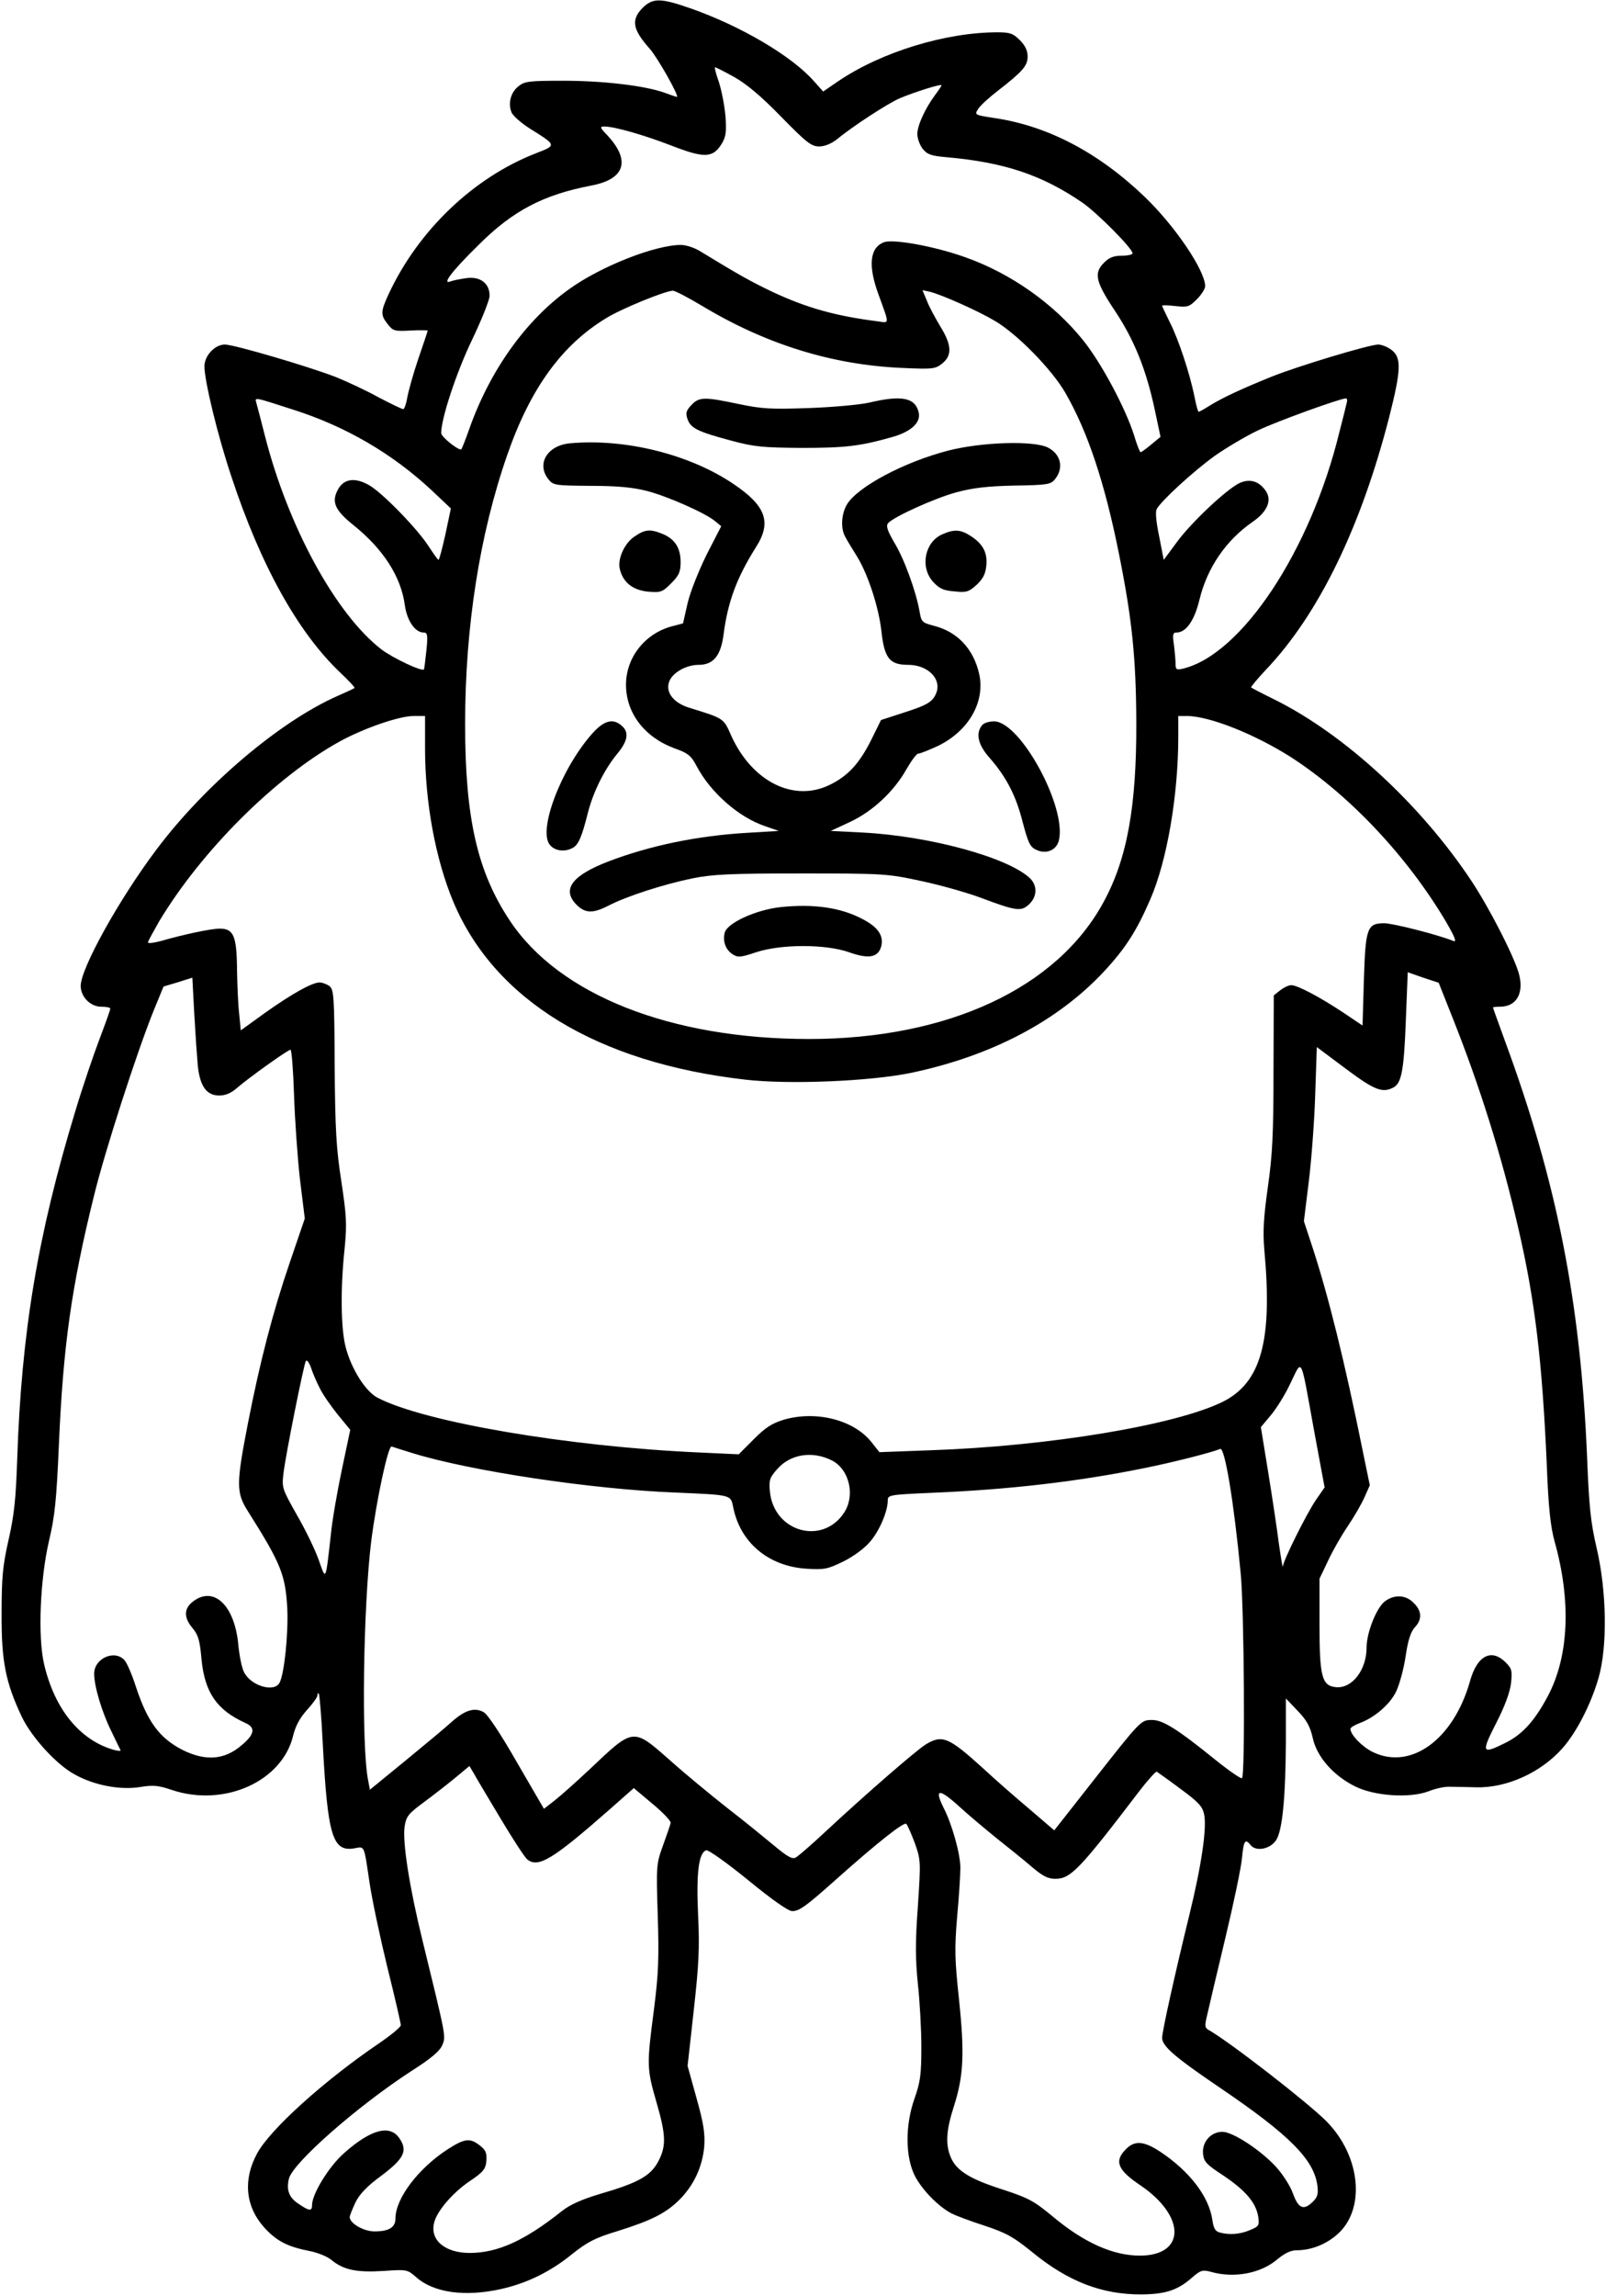 <?xml version="1.0" standalone="no"?>
<!DOCTYPE svg PUBLIC "-//W3C//DTD SVG 20010904//EN"
 "http://www.w3.org/TR/2001/REC-SVG-20010904/DTD/svg10.dtd">
<svg version="1.0" xmlns="http://www.w3.org/2000/svg"
 width="597pt" height="853pt" viewBox="0 0 597 853"
 preserveAspectRatio="xMidYMid meet">
<g transform="translate(0,853) scale(0.1,-0.1)"
fill="#000000" stroke="none">
<path d="M2389 8501 c-44 -45 -38 -80 27 -153 29 -33 111 -178 100 -178 -2 0
-23 7 -47 16 -74 26 -227 44 -375 44 -126 0 -144 -2 -166 -20 -29 -22 -40 -63
-27 -96 4 -13 34 -39 66 -60 104 -65 103 -63 24 -94 -231 -90 -436 -286 -546
-522 -30 -65 -31 -78 -4 -112 20 -26 26 -27 85 -24 35 2 64 1 64 0 0 -2 -16
-50 -35 -105 -19 -56 -37 -121 -41 -144 -4 -24 -11 -43 -15 -43 -5 0 -46 20
-92 44 -45 25 -116 58 -158 75 -100 39 -379 121 -413 121 -37 0 -76 -41 -76
-81 0 -54 49 -257 100 -409 109 -331 248 -580 405 -729 31 -29 55 -55 53 -57
-2 -2 -30 -15 -62 -29 -216 -95 -495 -332 -675 -572 -139 -185 -281 -441 -281
-506 0 -40 36 -77 76 -77 19 0 34 -3 34 -7 0 -5 -18 -55 -40 -113 -22 -58 -63
-178 -90 -268 -140 -461 -200 -820 -216 -1292 -5 -148 -11 -208 -32 -300 -22
-98 -26 -139 -26 -275 -1 -177 15 -256 75 -383 37 -77 130 -179 198 -215 72
-40 168 -58 242 -46 49 8 68 6 118 -11 195 -65 411 32 451 203 9 36 25 65 51
94 22 24 39 48 39 54 0 7 2 10 5 7 3 -3 10 -88 15 -189 18 -338 36 -399 116
-386 41 7 36 17 58 -129 9 -61 39 -202 66 -313 28 -112 50 -208 50 -215 0 -7
-38 -38 -85 -70 -200 -136 -401 -317 -449 -406 -53 -97 -44 -196 25 -274 45
-50 85 -72 166 -88 32 -6 70 -21 85 -34 45 -37 93 -47 192 -41 88 6 90 6 123
-23 65 -58 182 -74 316 -44 97 22 183 64 264 130 57 45 85 60 168 85 128 40
181 67 232 118 53 54 84 121 91 197 3 48 -2 84 -29 180 l-33 119 23 207 c19
171 22 232 16 355 -7 154 2 229 30 239 7 3 75 -45 155 -110 89 -73 150 -116
165 -116 26 0 50 17 160 115 157 140 256 218 264 209 5 -5 19 -38 32 -72 22
-63 22 -67 11 -235 -10 -134 -9 -197 0 -287 7 -63 13 -169 13 -235 0 -103 -4
-130 -25 -190 -36 -101 -35 -220 2 -291 28 -52 87 -112 135 -137 15 -8 71 -29
124 -46 81 -27 107 -42 175 -97 134 -110 260 -159 409 -158 89 1 134 16 188
64 30 26 38 28 68 20 86 -25 187 -6 248 47 27 22 49 33 71 33 53 0 107 21 149
57 108 92 91 290 -37 421 -68 69 -363 298 -440 341 -14 8 -14 16 -4 57 6 27
36 155 67 284 31 129 59 263 62 298 6 65 12 73 33 46 20 -23 69 -14 92 17 25
33 37 159 38 372 l0 157 43 -45 c34 -35 47 -58 57 -102 15 -70 77 -140 158
-180 73 -36 203 -44 272 -18 25 10 60 18 78 17 17 0 62 -1 100 -2 113 -3 241
55 321 146 52 59 105 163 133 259 34 117 31 323 -7 485 -22 94 -28 154 -35
330 -24 582 -113 1031 -306 1554 -24 66 -44 121 -44 123 0 2 12 3 28 3 61 1
89 53 67 127 -21 69 -111 244 -177 343 -188 282 -469 541 -728 670 -47 23 -87
44 -89 46 -2 2 23 32 55 66 195 205 353 528 459 942 43 170 45 217 9 245 -15
12 -38 21 -51 21 -32 0 -298 -80 -395 -119 -114 -46 -184 -79 -228 -106 -22
-14 -42 -25 -44 -25 -3 0 -10 26 -16 58 -18 87 -59 211 -91 274 -16 32 -29 60
-29 62 0 3 22 2 49 -1 46 -5 52 -3 80 25 17 17 31 39 31 49 -1 59 -111 222
-224 331 -171 164 -358 263 -556 293 -78 12 -78 12 -64 34 8 13 40 42 71 66
94 73 113 94 113 129 0 22 -9 41 -29 61 -25 25 -37 29 -83 29 -193 0 -431 -73
-591 -181 l-57 -39 -33 37 c-82 94 -272 206 -460 272 -112 39 -140 39 -178 2z
m340 -257 c46 -26 99 -70 174 -147 95 -97 113 -111 142 -111 21 0 45 10 67 27
55 46 190 134 233 152 52 22 155 55 155 48 0 -2 -11 -19 -24 -36 -37 -50 -66
-113 -66 -145 0 -16 9 -41 20 -55 17 -21 31 -26 88 -31 214 -19 353 -65 503
-167 54 -36 189 -172 189 -190 0 -5 -18 -9 -40 -9 -30 0 -47 -7 -65 -25 -40
-39 -33 -71 39 -179 72 -108 117 -219 149 -370 l21 -99 -34 -28 c-19 -16 -37
-29 -40 -29 -3 0 -14 28 -24 62 -32 101 -121 268 -189 353 -110 137 -269 249
-438 309 -114 41 -269 69 -303 56 -53 -20 -60 -87 -20 -195 41 -113 41 -105
-2 -99 -158 20 -264 50 -389 108 -80 38 -124 62 -273 153 -21 13 -52 23 -71
23 -95 0 -297 -79 -415 -164 -161 -115 -294 -301 -371 -518 -15 -43 -29 -78
-31 -78 -16 0 -74 48 -74 61 0 54 56 224 114 345 36 75 66 150 66 165 0 46
-34 72 -84 66 -22 -3 -49 -8 -60 -12 -36 -15 3 37 103 135 128 128 242 187
421 221 124 24 145 93 57 187 -27 28 -28 32 -11 32 39 0 149 -32 250 -71 121
-47 153 -46 185 4 17 27 20 44 16 102 -3 39 -14 96 -24 128 -11 31 -18 57 -15
57 3 0 35 -16 71 -36z m-118 -851 c236 -142 483 -219 744 -230 113 -5 122 -4
148 17 37 30 35 69 -8 138 -19 32 -42 74 -50 96 l-16 38 28 -6 c44 -11 179
-71 241 -108 82 -48 211 -179 262 -267 83 -144 146 -332 199 -596 49 -243 64
-387 65 -630 1 -311 -34 -505 -121 -665 -173 -321 -580 -510 -1096 -510 -514
0 -929 164 -1112 440 -121 182 -166 381 -166 730 0 361 54 706 157 1001 86
247 203 408 369 508 57 35 217 100 246 101 9 0 58 -26 110 -57z m-1521 -385
c195 -62 368 -163 514 -299 l72 -68 -20 -95 c-12 -53 -23 -96 -26 -96 -3 1
-18 22 -35 48 -41 65 -171 199 -222 229 -54 31 -96 25 -118 -18 -23 -44 -10
-75 59 -130 111 -89 177 -192 191 -298 8 -57 38 -101 70 -101 14 0 16 -9 10
-67 -4 -38 -8 -69 -9 -70 -7 -9 -116 42 -159 75 -170 132 -347 457 -433 796
-14 55 -28 109 -31 119 -6 22 -12 23 137 -25z m3916 25 c-2 -10 -14 -58 -27
-108 -107 -440 -363 -826 -581 -879 -25 -6 -28 -3 -28 17 0 14 -3 45 -6 71 -6
38 -4 46 9 46 36 0 67 44 86 123 29 119 99 220 197 288 54 37 73 79 50 114
-25 38 -61 48 -99 30 -48 -23 -180 -147 -233 -220 l-48 -65 -17 87 c-11 53
-15 92 -9 102 17 31 136 140 215 197 44 31 117 74 161 95 71 34 304 118 327
119 5 0 6 -8 3 -17z m-3426 -1283 c0 -202 39 -412 105 -570 154 -366 535 -598
1085 -661 165 -19 465 -6 616 25 300 63 547 193 719 378 79 85 121 151 171
267 62 142 104 386 104 604 l0 77 31 0 c85 0 255 -68 391 -155 217 -141 430
-368 573 -609 33 -57 41 -77 28 -72 -59 24 -226 66 -257 66 -64 0 -70 -17 -76
-210 l-5 -170 -70 47 c-87 58 -172 103 -195 103 -10 0 -28 -9 -41 -19 l-24
-19 -1 -284 c0 -230 -4 -310 -21 -428 -16 -115 -19 -164 -13 -235 31 -336 -12
-492 -155 -563 -177 -87 -648 -165 -1088 -180 l-188 -7 -30 38 c-66 82 -204
117 -324 83 -46 -14 -69 -29 -113 -73 l-56 -56 -151 7 c-485 22 -1018 113
-1191 203 -45 23 -98 107 -119 188 -18 69 -20 216 -4 366 9 93 7 122 -12 249
-19 122 -23 191 -25 429 -1 262 -3 285 -20 298 -10 7 -26 13 -36 13 -28 0
-103 -42 -203 -113 l-90 -65 -6 62 c-4 33 -7 108 -8 166 -1 123 -13 150 -64
150 -32 0 -128 -20 -219 -46 -27 -7 -48 -10 -48 -5 0 4 19 38 41 77 159 265
435 539 673 670 90 49 220 94 274 94 l42 0 0 -120z m3820 -1002 c101 -254 182
-511 244 -781 62 -267 89 -494 106 -882 6 -158 14 -228 29 -282 62 -221 53
-425 -24 -572 -49 -93 -95 -144 -157 -175 -90 -45 -93 -39 -37 71 33 64 52
116 56 150 5 46 3 54 -20 77 -53 53 -106 25 -132 -68 -61 -218 -220 -334 -362
-265 -39 19 -83 64 -83 86 0 5 15 14 33 21 56 20 114 70 137 118 12 25 28 83
35 130 9 61 19 91 34 108 28 29 27 61 -4 91 -30 31 -73 32 -108 5 -31 -25 -67
-116 -67 -171 0 -83 -54 -153 -114 -147 -52 5 -61 38 -61 233 l0 170 32 67
c17 37 50 94 73 128 23 34 51 82 62 107 l20 45 -27 131 c-66 327 -127 573
-187 756 l-31 94 18 146 c10 80 21 226 24 324 l6 177 107 -80 c107 -80 137
-92 178 -70 30 16 39 64 46 251 l7 177 57 -20 58 -19 52 -131z m-4665 -175 c8
-79 33 -113 80 -113 23 0 45 9 67 29 43 37 188 141 198 141 4 0 10 -75 13
-167 3 -93 13 -234 22 -314 l18 -146 -56 -164 c-63 -184 -111 -369 -156 -600
-43 -221 -43 -254 -1 -321 125 -198 141 -238 148 -365 4 -92 -11 -242 -29
-275 -20 -37 -107 -11 -132 40 -8 15 -17 60 -21 100 -13 148 -92 223 -170 161
-33 -26 -33 -59 0 -98 21 -25 27 -46 33 -115 12 -124 57 -189 163 -237 39 -17
35 -42 -14 -83 -64 -55 -135 -60 -222 -16 -84 44 -128 104 -171 234 -14 44
-33 88 -42 98 -37 41 -113 7 -113 -50 0 -47 29 -143 63 -212 17 -36 33 -68 35
-72 2 -4 -9 -3 -25 1 -126 36 -220 151 -259 318 -24 102 -15 315 18 458 22 92
28 152 37 360 16 365 46 582 131 925 41 167 160 535 223 690 l35 85 54 16 53
17 7 -132 c4 -72 10 -159 13 -193z m454 -1201 c11 -23 42 -67 67 -98 l46 -56
-31 -147 c-17 -80 -36 -189 -41 -241 -20 -178 -18 -173 -45 -96 -13 37 -49
112 -81 167 -55 98 -57 101 -50 157 8 68 75 402 83 416 4 5 12 -6 19 -25 6
-19 21 -54 33 -77z m3696 -158 l39 -210 -32 -46 c-36 -53 -121 -224 -123 -247
-1 -9 -7 29 -15 84 -7 55 -25 175 -40 267 l-27 166 36 43 c20 23 54 77 74 120
45 92 36 109 88 -177z m-3350 -83 c214 -66 665 -134 975 -146 208 -9 206 -8
215 -52 25 -132 130 -222 273 -231 66 -4 78 -2 137 27 37 18 79 49 99 73 35
40 66 113 66 153 0 21 5 22 163 29 291 12 546 42 792 92 104 21 243 56 281 71
17 6 51 -198 76 -462 13 -134 17 -749 5 -761 -3 -4 -48 27 -99 68 -141 114
-195 148 -235 148 -42 0 -41 1 -221 -228 l-143 -182 -91 78 c-50 42 -128 110
-172 151 -129 117 -153 128 -215 90 -34 -21 -218 -180 -376 -327 -49 -46 -98
-88 -107 -93 -13 -7 -31 3 -80 44 -35 29 -112 92 -173 139 -60 47 -157 127
-213 177 -141 124 -135 124 -302 -34 -47 -44 -104 -95 -127 -113 l-41 -32
-100 172 c-60 105 -109 179 -124 187 -34 19 -70 8 -120 -37 -22 -20 -100 -85
-172 -144 l-131 -107 -7 37 c-25 132 -18 640 12 887 20 155 63 356 76 351 6
-2 42 -14 79 -25z m1558 -27 c65 -34 87 -131 44 -195 -81 -121 -260 -70 -275
79 -4 44 -1 52 27 84 49 56 131 69 204 32z m-1233 -1329 c46 -77 91 -146 100
-153 41 -33 95 0 310 189 l86 76 69 -58 c39 -32 69 -64 68 -71 -1 -7 -14 -44
-28 -83 -25 -69 -26 -74 -20 -260 5 -158 3 -217 -14 -350 -27 -206 -27 -220 9
-344 36 -124 37 -164 7 -221 -28 -53 -73 -79 -214 -120 -71 -21 -115 -41 -145
-65 -137 -109 -238 -155 -342 -155 -92 0 -149 48 -132 113 10 42 68 110 131
153 52 35 60 45 63 76 2 29 -2 40 -24 57 -37 29 -56 27 -120 -14 -108 -70
-194 -182 -194 -257 0 -33 -24 -48 -78 -48 -40 0 -92 30 -92 53 0 6 10 30 21
54 15 31 43 61 98 101 82 62 97 91 67 136 -35 55 -107 36 -208 -54 -56 -50
-118 -151 -118 -192 0 -24 -10 -23 -51 5 -35 23 -45 51 -35 93 15 59 254 269
454 399 74 47 107 75 116 97 14 33 15 27 -74 391 -49 200 -74 364 -66 421 6
38 14 48 71 90 35 26 88 67 117 91 l53 44 16 -27 c8 -15 53 -90 99 -167z
m2527 110 c67 -49 83 -66 89 -95 11 -51 -10 -192 -55 -375 -54 -221 -101 -432
-101 -456 0 -31 48 -72 216 -186 258 -175 348 -266 361 -362 4 -31 1 -43 -16
-60 -34 -34 -54 -27 -74 28 -9 27 -37 71 -62 99 -57 63 -162 132 -201 132 -43
0 -76 -38 -72 -81 3 -30 12 -40 75 -81 82 -55 121 -100 130 -152 5 -34 3 -37
-30 -51 -38 -16 -77 -19 -113 -9 -16 4 -23 16 -27 45 -12 87 -83 181 -194 255
-61 40 -95 43 -128 9 -44 -44 -31 -77 56 -135 168 -115 166 -260 -4 -260 -99
0 -207 48 -322 144 -71 59 -91 70 -189 102 -122 39 -171 70 -192 120 -20 48
-17 99 12 189 36 112 40 196 19 396 -16 150 -17 189 -7 308 7 75 12 157 12
182 0 51 -31 162 -62 222 -36 72 -18 74 55 8 37 -34 103 -89 145 -123 42 -33
100 -80 128 -104 40 -34 59 -44 87 -44 57 0 89 33 314 328 31 40 59 71 63 70
3 -2 43 -30 87 -63z"/>
<path d="M2570 7025 c-20 -21 -22 -30 -14 -53 12 -33 38 -46 162 -79 85 -23
117 -26 262 -27 162 0 216 6 339 41 69 20 105 54 96 91 -13 55 -63 65 -185 36
-36 -8 -137 -17 -225 -20 -139 -5 -173 -3 -259 15 -128 27 -147 27 -176 -4z"/>
<path d="M2118 6883 c-84 -8 -125 -77 -79 -134 18 -22 25 -23 157 -24 101 0
158 -6 209 -19 77 -20 217 -82 253 -112 l23 -19 -54 -105 c-29 -59 -61 -138
-71 -181 l-17 -75 -42 -11 c-100 -27 -170 -116 -170 -217 0 -105 69 -195 180
-236 51 -18 62 -27 83 -67 52 -98 156 -189 253 -222 l52 -18 -117 -7 c-186
-11 -361 -47 -518 -107 -132 -51 -171 -102 -120 -157 33 -35 62 -37 119 -8 71
37 209 81 316 103 76 15 140 18 405 18 306 0 319 -1 444 -28 71 -15 170 -43
221 -62 133 -50 151 -52 180 -25 31 29 32 70 3 98 -83 77 -372 156 -621 169
l-119 6 71 33 c84 39 164 113 211 197 18 31 37 57 43 57 7 0 39 13 72 28 115
55 178 164 155 268 -21 93 -81 157 -168 179 -45 12 -47 14 -54 55 -13 73 -57
195 -94 255 -25 43 -31 61 -23 71 19 23 173 93 254 115 59 16 116 23 215 25
124 2 136 4 152 24 33 41 22 92 -26 117 -52 27 -246 21 -371 -11 -163 -42
-336 -134 -376 -199 -22 -36 -25 -92 -6 -123 6 -12 27 -46 45 -75 40 -67 78
-185 88 -270 11 -104 30 -129 100 -129 72 0 124 -51 105 -103 -13 -34 -32 -46
-123 -75 l-83 -27 -36 -73 c-44 -88 -86 -134 -153 -167 -134 -67 -289 10 -367
180 -30 68 -26 65 -158 106 -57 18 -87 56 -74 95 11 34 63 64 110 64 55 0 83
34 93 115 16 121 49 209 120 322 59 92 38 153 -82 234 -163 111 -404 171 -610
152z"/>
<path d="M2359 6537 c-38 -25 -64 -84 -55 -121 12 -50 48 -78 104 -84 49 -4
54 -2 87 31 29 29 35 42 35 79 0 52 -21 85 -66 104 -46 19 -66 18 -105 -9z"/>
<path d="M3503 6545 c-65 -28 -84 -121 -35 -176 23 -25 38 -33 79 -36 45 -5
54 -2 82 23 23 21 34 40 37 69 6 49 -10 82 -55 112 -39 26 -63 28 -108 8z"/>
<path d="M2200 5803 c-116 -132 -202 -361 -155 -413 19 -22 55 -26 84 -10 21
11 34 41 56 129 20 79 62 163 109 220 40 48 45 80 18 104 -33 30 -67 21 -112
-30z"/>
<path d="M3651 5836 c-25 -30 -16 -73 28 -122 62 -71 98 -140 123 -240 20 -75
27 -91 50 -101 36 -18 75 -2 84 34 31 123 -143 443 -241 443 -18 0 -38 -6 -44
-14z"/>
<path d="M2902 5160 c-92 -10 -199 -59 -208 -95 -8 -32 3 -63 29 -80 20 -13
30 -12 87 7 93 31 260 31 347 0 73 -26 108 -19 119 23 9 38 -11 69 -65 98 -82
45 -184 60 -309 47z"/>
</g>
</svg>
